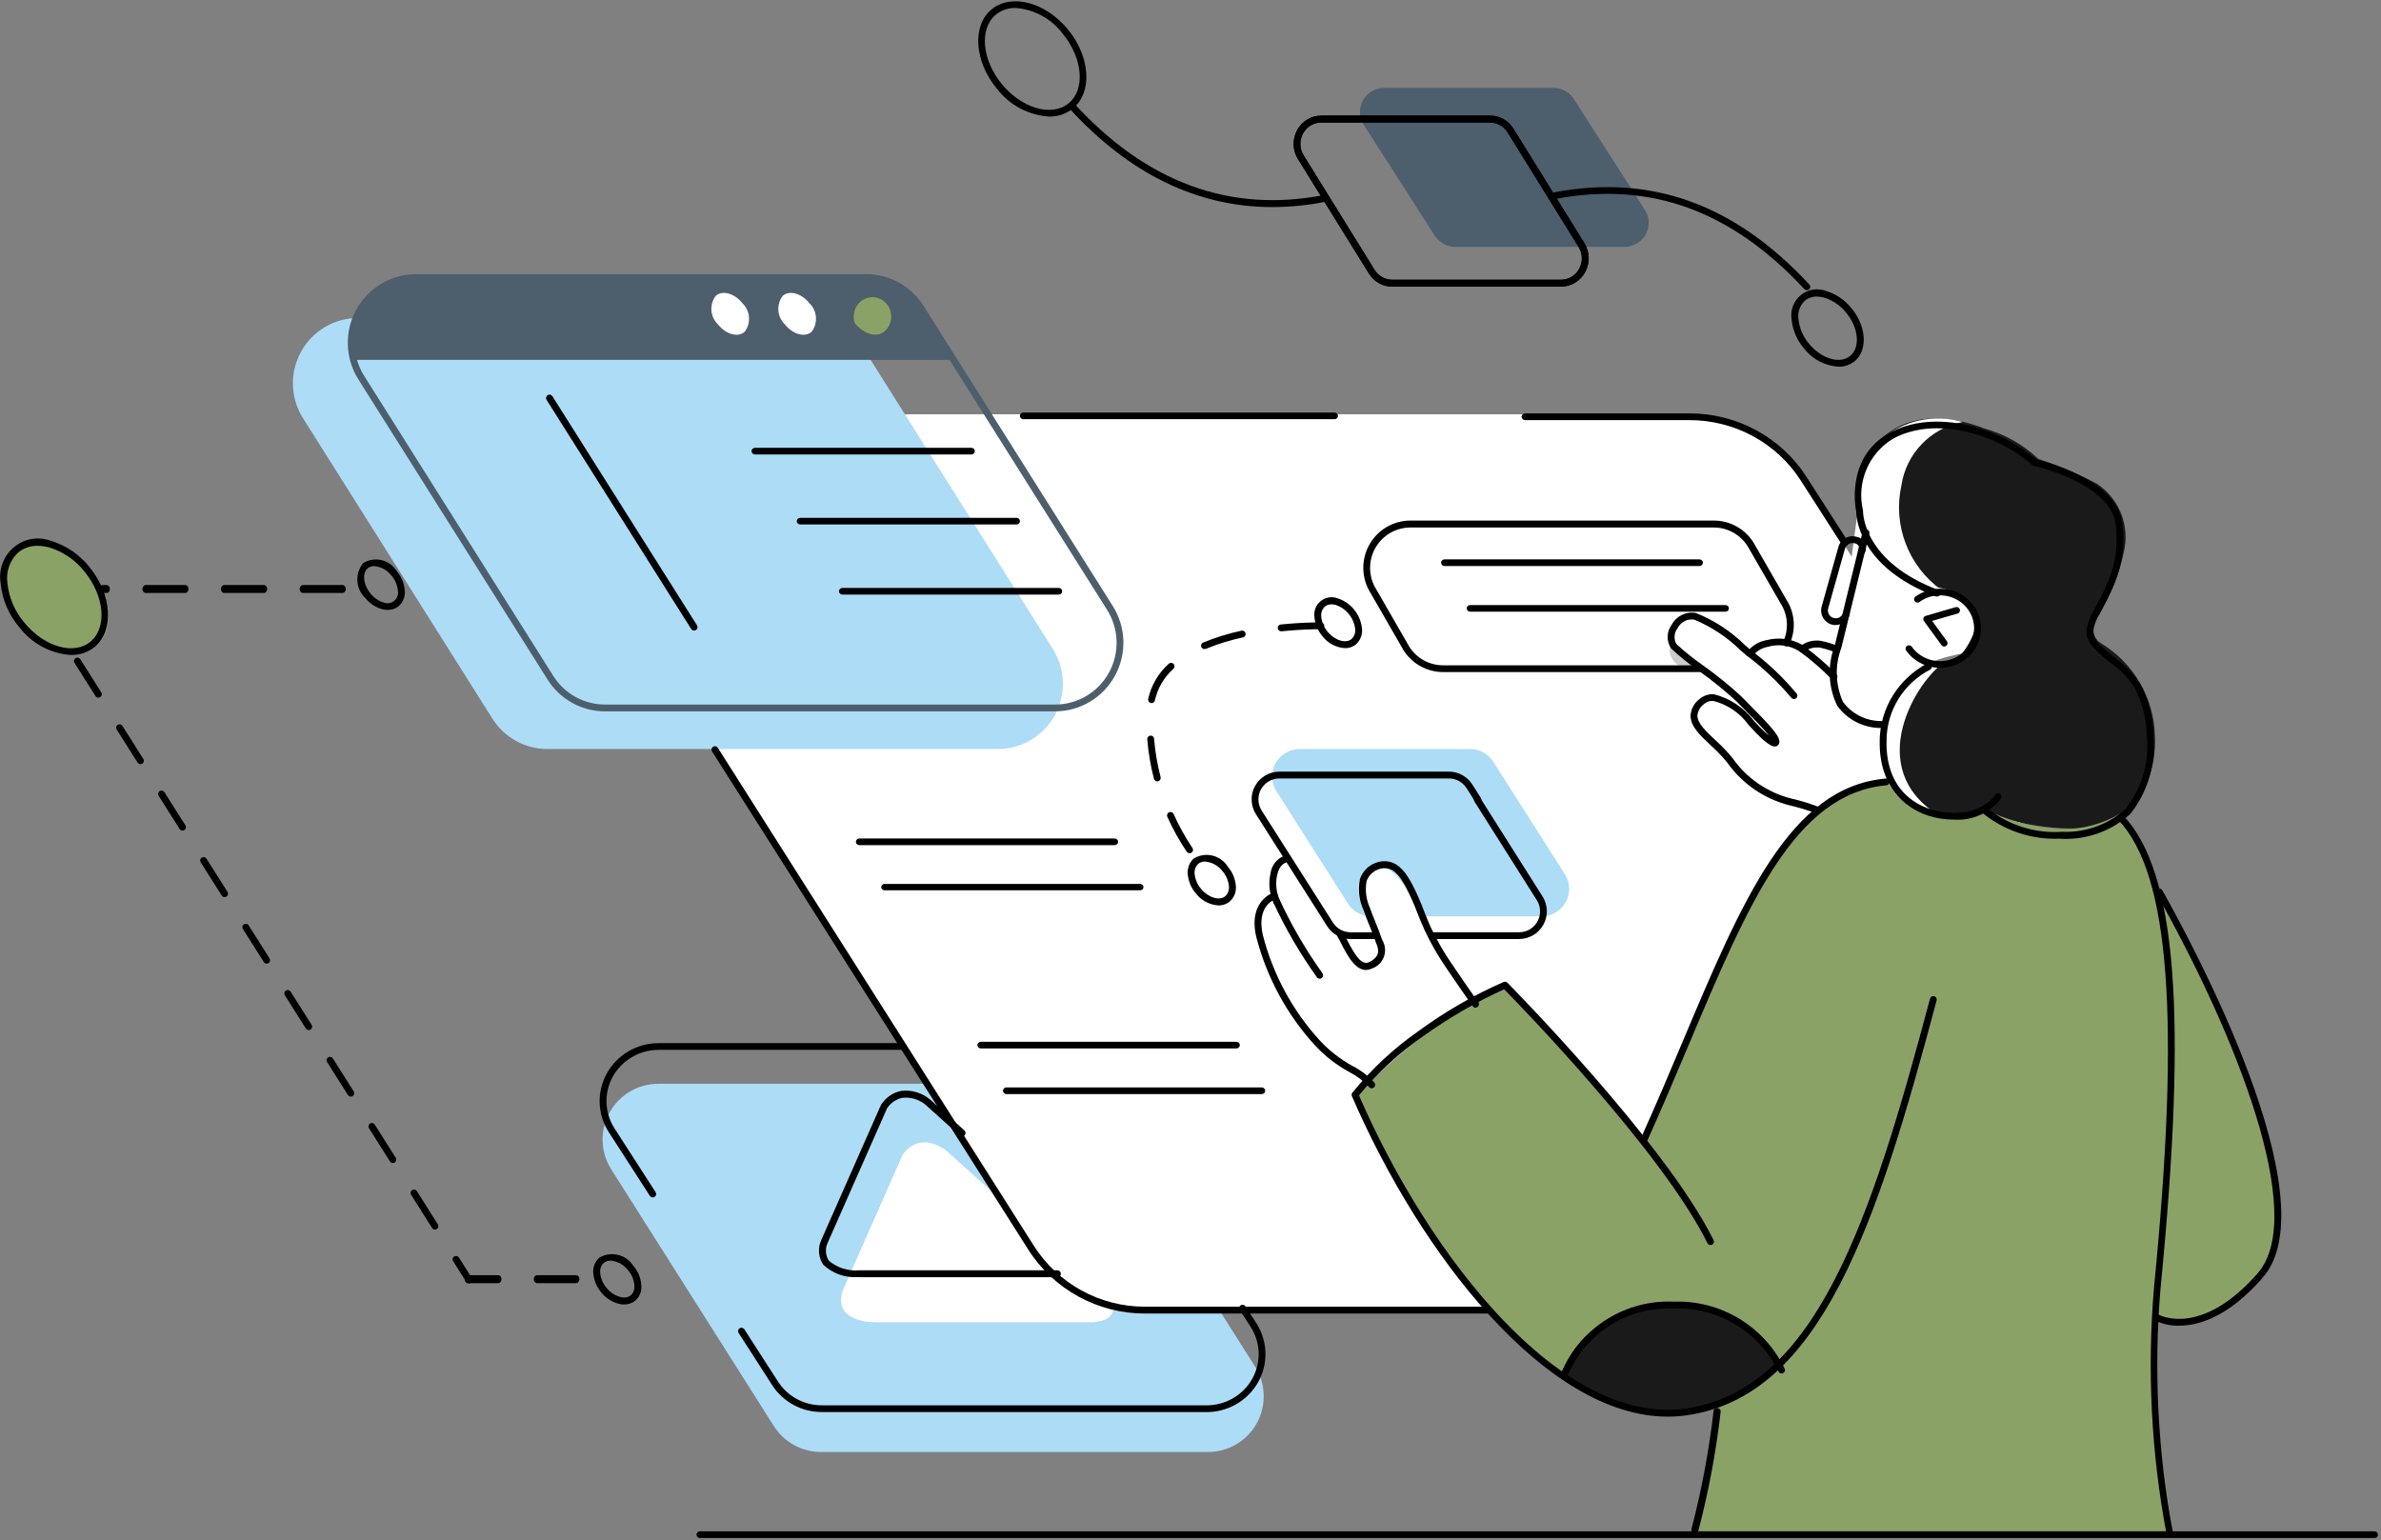 <?xml version="1.0" encoding="UTF-8"?>
<svg width="490px" height="317px" viewBox="0 0 490 317" version="1.1" xmlns="http://www.w3.org/2000/svg" xmlns:xlink="http://www.w3.org/1999/xlink">
    <rect x="0" y="0" width="490" height="317" fill="#808080" stroke="none"/>
    <!-- Generator: Sketch 52.6 (67491) - http://www.bohemiancoding.com/sketch -->
    <title>illustration</title>
    <desc>Created with Sketch.</desc>
    <g id="Website" stroke="none" stroke-width="1" fill="none" fill-rule="evenodd">
        <g id="Homepage" transform="translate(-800, -1351)" fill-rule="nonzero">
            <g id="Why-us-Section" transform="translate(149, 1130)">
                <g id="illustration" transform="translate(651, 221)">
                    <path d="M228.787,234.661 L258.276,281.216 C260.527,284.748 260.67,289.226 258.648,292.894 C256.626,296.561 252.761,298.835 248.57,298.822 L168.963,298.822 C165.027,298.822 161.364,296.809 159.257,293.487 L125.789,240.65 C123.548,237.116 123.411,232.644 125.431,228.98 C127.451,225.315 131.307,223.04 135.495,223.04 L215.101,223.04 C219.038,223.037 222.701,225.052 224.804,228.376 L228.787,234.657 L228.787,234.661 Z" id="Path_112" fill="#ADDCF7"></path>
                    <path d="M185.759,237.655 C185.759,237.655 188.875,232.467 194.836,236.867 L228.298,267.058 C228.298,267.058 231.456,271.544 224.984,272.12 L180.709,272.12 C180.709,272.12 171.151,272.598 173.45,265.559 L185.759,237.655 Z" id="Path_113" fill="#FFFFFF"></path>
                    <path d="M380.413,113.522 L452.087,226.714 C457.53,235.31 457.862,246.185 452.953,255.096 C448.044,264.007 438.673,269.543 428.496,269.543 L235.001,269.543 C225.431,269.543 216.527,264.644 211.41,256.56 L130.056,128.088 C124.614,119.491 124.283,108.615 129.192,99.703 C134.101,90.792 143.473,85.255 153.651,85.255 L347.142,85.255 C356.712,85.255 365.616,90.155 370.734,98.238 L380.413,113.522 Z" id="Path_114" fill="#FFFFFF"></path>
                    <path d="M322.054,179.924 L309.073,159.533 L307.319,156.778 C306.282,155.137 304.468,154.143 302.519,154.148 L267.477,154.148 C265.405,154.148 263.497,155.269 262.498,157.073 C261.498,158.878 261.565,161.08 262.673,162.821 L277.408,185.968 C278.445,187.608 280.259,188.601 282.208,188.594 L317.25,188.594 C319.322,188.596 321.23,187.476 322.23,185.671 C323.23,183.867 323.162,181.665 322.054,179.924 Z" id="Path_115" fill="#ADDCF7"></path>
                    <path d="M403.273,120.155 C405.434,119.533 407.725,119.533 409.886,120.155 C413.139,120.993 415.321,124.055 415.058,127.413 C415.349,131.159 412.169,136.135 404.784,134.316 C404.784,134.316 393.432,135.85 390.573,141.422 C389.33,143.447 388.361,145.629 387.691,147.91 C387.691,147.91 385.541,156.365 388.692,160.555 C388.692,160.555 375.866,162.345 373.819,167.065 C373.819,167.065 366.612,164.649 364.023,163.897 C360.763,162.078 357.914,159.601 355.655,156.624 C353.184,153.96 348.588,149.829 348.551,148.406 C348.514,146.983 348.921,144.701 350.613,144.301 C354.032,143.842 357.411,145.394 359.298,148.291 C362.899,152.508 365.238,153.645 365.371,152.841 C362.908,148.894 359.745,145.432 356.039,142.626 C351.558,139.077 344.905,133.867 343.926,132.726 C342.947,131.585 344.373,128.414 345.773,127.765 C347.173,127.117 349.312,126.631 353.139,129.44 C356.967,132.248 360.007,134.694 360.007,134.694 C363.175,132.213 367.517,131.882 371.023,133.853 C372.648,132.733 374.734,132.537 376.538,133.334 L376.948,131.133 C376.948,131.133 371.559,126.272 371.777,124.445 C371.995,122.619 380.824,116.35 380.824,116.35 L382.671,102.478 C384.747,107.846 388.374,112.47 393.088,115.757 C400.595,120.651 403.273,120.155 403.273,120.155 Z" id="Path_116" fill="#FFFFFF"></path>
                    <path d="M264.211,176.538 C261.621,178.187 260.419,181.321 261.246,184.262 C261.246,184.262 256.862,186.767 258.878,194.088 C260.366,200.927 263.696,207.238 268.514,212.347 C273.506,217.276 281.148,221.286 281.659,223.04 C284.833,219.763 288.282,216.759 291.969,214.061 C295.473,211.419 299.207,209.094 303.128,207.113 C303.128,207.113 293.493,191.763 291.677,187.617 C289.861,183.472 287.003,177.432 282.782,178.531 C278.561,179.631 279.317,184.148 280.558,187.536 C281.8,190.924 285.413,197.571 281.641,198.299 C277.868,199.028 275.14,191.958 275.14,191.958 C275.14,191.958 273.721,191.391 270.693,186.208 C268.773,182.947 266.589,179.845 264.163,176.935 L264.211,176.538 Z" id="Path_117" fill="#FFFFFF"></path>
                    <path d="M386.979,90.447 C393.877,83.917 403.261,86.182 408.358,88.185 C412.523,89.328 416.338,91.476 419.465,94.438 C423.619,95.801 427.651,97.51 431.516,99.545 C436.185,102.638 438.4,108.307 437.053,113.718 C436.072,118.285 434.199,122.617 431.538,126.468 C431.538,126.468 429.466,130.433 432.283,132.333 C439.081,136.394 443.306,143.635 443.475,151.513 C443.984,163.631 435.855,170.235 427.42,170.494 C418.985,170.752 408.444,167.836 407.789,166.221 C407.789,166.221 396.597,171.284 389.688,162.297 C382.778,153.309 389.732,140.264 393.892,138.087 C396.546,136.758 399.478,136.068 402.45,136.073 C404.202,134.252 405.546,132.083 406.394,129.709 C406.731,126.438 404.997,123.301 402.037,121.83 C400.619,121.229 399.11,120.868 397.572,120.762 C390.586,118.295 385.176,112.707 382.968,105.676 C381.383,100.253 382.924,94.404 386.979,90.447 Z" id="Path_118" fill="#1A1A1A"></path>
                    <path d="M436.252,167.482 C440.216,171.843 442.987,177.152 444.296,182.897 C450.684,194.067 456.328,205.647 461.192,217.559 C465.734,230.472 473.52,248.603 466.555,260.869 C462.242,268.886 453.153,273.101 444.241,271.217 C443.574,277.556 443.482,283.942 443.967,290.298 C444.799,300.221 447.115,315.185 447.115,315.185 L348.688,315.185 C348.688,315.185 351.011,304.881 351.647,300.723 C352.284,296.566 353.127,289.455 353.127,289.455 C353.127,289.455 344.709,294.88 327.058,286.443 C309.408,278.006 293.345,252.812 289.701,246.396 C286.058,239.981 279.016,225.627 279.016,225.627 C279.016,225.627 295.231,208.083 310.166,203.216 L337.84,233.949 C337.84,233.949 345.297,217.515 350.763,205.289 C356.23,193.064 363.65,175.04 371.683,168.765 C379.717,162.489 382.942,160.904 388.853,160.176 C390.743,163.778 394.047,166.432 397.974,167.504 C401.297,168.053 404.709,167.607 407.779,166.222 C413.013,168.887 418.761,170.391 424.63,170.631 C428.716,170.634 432.728,169.547 436.252,167.482 Z" id="Path_119" fill="#8BA266"></path>
                    <path d="M325.638,23.102 L338.518,43.205 C339.497,44.731 339.557,46.663 338.675,48.245 C337.793,49.828 336.108,50.81 334.279,50.808 L299.51,50.808 C297.791,50.807 296.192,49.938 295.271,48.504 L280.655,25.691 C279.677,24.164 279.617,22.233 280.499,20.65 C281.381,19.067 283.065,18.084 284.894,18.084 L319.663,18.084 C321.382,18.086 322.981,18.955 323.902,20.389 L325.638,23.102 Z" id="Path_120" fill="#4D5E6C"></path>
                    <path d="M182.316,79.055 L216.663,133.535 C219.269,137.673 219.427,142.906 217.075,147.195 C214.723,151.483 210.233,154.147 205.357,154.148 L112.643,154.148 C108.056,154.149 103.789,151.791 101.337,147.899 L62.355,86.065 C59.747,81.927 59.588,76.693 61.939,72.404 C64.291,68.114 68.781,65.449 73.658,65.448 L166.375,65.448 C170.961,65.449 175.227,67.807 177.681,71.697 L182.316,79.055 Z" id="Path_121" fill="#ADDCF7"></path>
                    <path d="M344.107,131.757 C344.107,131.757 341.871,135.445 346.817,137.786 L349.631,136.867 C349.631,136.867 343.73,132.468 344.107,131.757 Z" id="Path_122" fill="#CCCCCC"></path>
                    <path d="M72.713,74.06 L196.344,74.06 L188.205,61.644 C186.128,59.512 183.455,58.069 180.543,57.509 C174.838,55.965 84.485,57.565 84.485,57.565 C80.624,57.897 77.1,59.913 74.837,63.084 C72.574,66.255 71.798,70.264 72.713,74.06 Z" id="Path_123" fill="#4D5E6C"></path>
                    <path d="M182.02,68.236 C180.468,69.569 177.733,68.808 175.918,66.537 C175.234,64.625 176.049,62.487 177.81,61.57 C179.572,60.654 181.719,61.252 182.797,62.959 C183.875,64.666 183.54,66.938 182.02,68.236 Z" id="Path_124" fill="#3A3A3A"></path>
                    <path d="M167.01,68.3 C165.617,69.504 163.163,68.816 161.533,66.765 C159.91,65.233 159.717,62.65 161.092,60.874 C162.485,59.67 164.939,60.358 166.569,62.409 C168.192,63.941 168.385,66.524 167.01,68.3 Z" id="Path_125" fill="#FFFFFF"></path>
                    <path d="M153.232,68.3 C151.838,69.504 149.384,68.816 147.755,66.765 C146.132,65.233 145.938,62.65 147.313,60.874 C148.706,59.67 151.161,60.358 152.79,62.409 C154.413,63.941 154.607,66.524 153.232,68.3 Z" id="Path_126" fill="#FFFFFF"></path>
                    <path d="M19.823,132.801 C15.968,135.929 9.176,134.14 4.647,128.809 C0.119,123.477 -0.424,116.62 3.431,113.492 C7.286,110.363 14.078,112.149 18.603,117.484 C23.128,122.819 23.678,129.672 19.823,132.801 Z" id="Path_127" fill="#8BA266"></path>
                    <path d="M387.001,90.576 C382.917,94.577 381.373,100.481 382.981,105.949 C385.21,113.046 390.673,118.687 397.726,121.177 C398.332,121.223 398.934,121.305 399.53,121.424 C392.731,116.517 389.5,108.081 391.298,99.928 C392.266,93.353 397.314,88.104 403.884,86.842 C397.984,85.111 391.603,86.522 387.001,90.576 Z" id="Path_128" fill="#FFFFFF"></path>
                    <path d="M399.195,167.926 C383.115,158.172 394.501,139.802 400.439,136.063 C398.075,136.264 395.77,136.933 393.655,138.036 C389.574,140.24 382.753,153.449 389.531,162.555 C391.808,165.736 395.353,167.706 399.195,167.926 Z" id="Path_129" fill="#FFFFFF"></path>
                    <path d="M321.213,282.807 C321.213,282.807 337.801,295.583 353.233,289.366 C357.88,287.544 362.192,284.965 365.993,281.734 C362.159,273.32 353.519,268.144 344.278,268.726 C327.779,269.164 323.421,277.861 321.213,282.807 Z" id="Path_130" fill="#1A1A1A"></path>
                    <g id="Group_88" transform="translate(278.155, 201.511)" fill="#000000">
                        <path d="M65.062,90.034 C40.035,90.034 14.137,56.621 0.063,24.083 C-0.039,23.848 -0.007,23.576 0.148,23.372 C4.116,18.466 8.757,14.155 13.931,10.567 C19.351,6.606 25.183,3.252 31.324,0.563 C31.58,0.472 31.865,0.535 32.059,0.726 C32.382,1.052 64.569,33.661 74.486,53.687 C74.603,53.914 74.59,54.187 74.451,54.402 C74.312,54.616 74.069,54.738 73.815,54.72 C73.562,54.703 73.337,54.548 73.229,54.317 C63.952,35.576 34.808,5.543 31.394,2.075 C25.541,4.752 19.957,7.989 14.718,11.741 C9.784,15.172 5.34,19.268 1.511,23.916 C16.133,57.496 43.302,91.845 68.627,88.385 C95.536,84.68 106.933,49.544 119.033,4.013 C119.139,3.639 119.52,3.417 119.893,3.512 C120.268,3.615 120.49,4.005 120.39,4.383 C108.15,50.423 96.583,85.951 68.814,89.778 C67.571,89.95 66.317,90.035 65.062,90.034 Z" id="Path_131"></path>
                    </g>
                    <g id="Group_89" transform="translate(337.575, 160.176)" fill="#000000">
                        <path d="M0.747,75.127 C0.648,75.127 0.55,75.107 0.46,75.068 C0.286,74.995 0.15,74.856 0.08,74.682 C0.011,74.508 0.015,74.313 0.091,74.142 C3.133,67.414 5.935,60.767 8.641,54.344 C21.016,24.98 30.798,1.77 50.514,0.049 C50.7,0.025 50.888,0.08 51.032,0.2 C51.176,0.32 51.263,0.495 51.273,0.682 C51.292,0.866 51.235,1.051 51.115,1.193 C50.996,1.335 50.824,1.424 50.639,1.439 C31.76,3.108 22.133,25.958 9.939,54.888 C7.226,61.322 4.409,67.972 1.37,74.715 C1.26,74.961 1.017,75.121 0.747,75.127 Z" id="Path_132"></path>
                    </g>
                    <g id="Group_94" transform="translate(257.487, 175.677)" fill="#000000">
                        <g id="Group_90" transform="translate(17.02, 1.518)">
                            <path d="M29.194,30.199 C28.982,30.198 28.781,30.103 28.647,29.939 C28.61,29.89 27.69,28.735 23.152,22.043 C21.449,19.57 19.953,16.961 18.677,14.241 C18.119,13.048 17.631,11.818 17.15,10.592 C16.491,8.825 15.724,7.101 14.856,5.428 C14.582,4.922 14.29,4.432 13.969,3.941 C13.494,3.149 12.857,2.467 12.099,1.943 C11.2,1.415 10.108,1.335 9.142,1.727 C8.011,2.13 7.121,3.026 6.722,4.164 C6.396,6.042 6.645,7.975 7.435,9.708 C7.771,10.678 8.174,11.621 8.544,12.569 C8.984,13.635 9.434,14.735 9.804,15.861 C9.845,15.983 9.904,16.121 9.963,16.277 C10.587,17.315 10.708,18.583 10.291,19.721 C9.874,20.86 8.965,21.746 7.82,22.129 C4.863,23.552 2.834,19.572 1.482,16.927 C1.194,16.362 0.939,15.857 0.702,15.471 C0.57,15.254 0.563,14.982 0.684,14.759 C0.805,14.535 1.035,14.394 1.288,14.387 C1.541,14.381 1.779,14.51 1.911,14.727 C2.154,15.132 2.432,15.671 2.735,16.266 C4.128,18.989 5.617,21.59 7.21,20.828 C9.797,19.58 9.157,18.031 8.658,16.782 C8.581,16.596 8.518,16.411 8.47,16.281 C8.1,15.207 7.668,14.129 7.243,13.085 C6.844,12.115 6.445,11.142 6.101,10.146 C5.187,8.135 4.929,5.886 5.362,3.719 C5.883,2.158 7.089,0.925 8.632,0.375 C10.01,-0.172 11.562,-0.046 12.834,0.716 C13.758,1.348 14.538,2.169 15.125,3.124 C15.465,3.637 15.779,4.164 16.075,4.707 C16.972,6.428 17.762,8.204 18.44,10.024 C18.917,11.231 19.394,12.435 19.918,13.602 C21.165,16.248 22.624,18.787 24.279,21.196 C28.747,27.784 29.674,28.954 29.711,28.999 C29.953,29.303 29.903,29.747 29.6,29.991 C29.493,30.105 29.349,30.178 29.194,30.199 Z" id="Path_133"></path>
                        </g>
                        <g id="Group_91" transform="translate(3.695, 0)">
                            <path d="M1.569,10.605 C1.31,10.607 1.071,10.464 0.948,10.233 C0.048,8.314 -0.186,6.146 0.283,4.077 C0.505,2.29 1.768,0.81 3.491,0.317 C3.856,0.225 4.227,0.437 4.337,0.799 C4.446,1.16 4.255,1.545 3.901,1.673 C2.829,2.004 2.079,2.576 1.654,4.404 C1.263,6.136 1.451,7.951 2.19,9.565 C2.279,9.73 2.298,9.924 2.244,10.104 C2.19,10.284 2.067,10.435 1.902,10.523 C1.8,10.579 1.685,10.607 1.569,10.605 Z" id="Path_134"></path>
                        </g>
                        <g id="Group_92" transform="translate(4.424, 8.949)">
                            <path d="M9.673,16.793 C9.454,16.794 9.248,16.692 9.115,16.518 C5.682,11.714 2.698,6.6 0.201,1.244 C0.039,0.889 0.192,0.469 0.545,0.304 C0.714,0.22 0.909,0.21 1.086,0.275 C1.263,0.34 1.405,0.476 1.48,0.65 C3.932,5.91 6.861,10.933 10.231,15.653 C10.396,15.866 10.426,16.156 10.307,16.399 C10.189,16.642 9.942,16.795 9.673,16.793 Z" id="Path_135"></path>
                        </g>
                        <g id="Group_93" transform="translate(0, 7.431)">
                            <path d="M24.806,40.856 C24.61,40.857 24.422,40.775 24.289,40.63 C23.122,39.359 21.739,38.307 20.205,37.524 C17.591,36.098 15.221,34.262 13.184,32.084 C7.342,25.712 3.163,17.984 1.019,9.591 C-0.63,2.238 4.548,0.603 4.603,0.588 C4.782,0.532 4.976,0.551 5.14,0.642 C5.305,0.732 5.426,0.886 5.475,1.067 C5.586,1.441 5.376,1.834 5.006,1.948 C4.84,1.996 1.044,3.259 2.39,9.279 C4.471,17.416 8.523,24.909 14.185,31.088 C16.131,33.171 18.395,34.927 20.893,36.29 C22.558,37.145 24.059,38.289 25.327,39.671 C25.588,39.96 25.568,40.406 25.283,40.671 C25.153,40.791 24.983,40.857 24.806,40.856 Z" id="Path_136"></path>
                        </g>
                    </g>
                    <g id="Group_95" transform="translate(391.828, 120.562)" fill="#000000">
                        <path d="M7.404,16.864 C4.63,16.866 2.034,15.547 0.465,13.341 C0.308,13.14 0.278,12.872 0.386,12.644 C0.495,12.415 0.724,12.262 0.984,12.245 C1.244,12.228 1.493,12.35 1.632,12.562 C3.258,14.846 6.161,15.944 8.961,15.334 C11.762,14.724 13.895,12.53 14.347,9.795 C14.798,7.059 13.477,4.334 11.012,2.914 C8.546,1.495 5.434,1.668 3.153,3.351 C2.845,3.529 2.447,3.456 2.228,3.182 C2.008,2.908 2.035,2.518 2.291,2.275 C5.214,0.116 9.251,0.036 12.263,2.077 C15.276,4.118 16.569,7.809 15.457,11.195 C14.345,14.582 11.085,16.881 7.404,16.875 L7.404,16.864 Z" id="Path_137"></path>
                    </g>
                    <g id="Group_96" transform="translate(395.272, 124.868)" fill="#000000">
                        <path d="M4.844,8.192 C4.625,8.19 4.42,8.085 4.291,7.908 L0.667,2.942 C0.538,2.761 0.503,2.529 0.574,2.318 C0.646,2.106 0.818,1.942 1.033,1.88 L7.201,0.086 C7.437,0.018 7.69,0.081 7.867,0.251 C8.043,0.42 8.116,0.671 8.057,0.909 C7.998,1.147 7.817,1.335 7.582,1.403 L2.35,2.914 L5.397,7.094 C5.504,7.24 5.548,7.423 5.52,7.602 C5.491,7.781 5.393,7.942 5.246,8.048 C5.131,8.138 4.99,8.189 4.844,8.192 Z" id="Path_138"></path>
                    </g>
                    <g id="Group_97" transform="translate(376.327, 108.506)" fill="#000000">
                        <path d="M10.689,41.311 C7.127,41.299 3.79,39.574 1.729,36.681 C-0.102,32.819 -0.277,28.382 1.243,24.389 L6.985,0.982 C7.093,0.608 7.471,0.378 7.855,0.453 C8.24,0.549 8.475,0.936 8.383,1.32 L2.615,24.805 C1.251,28.411 1.37,32.408 2.946,35.927 C4.764,38.412 7.665,39.883 10.753,39.885 C11.008,39.897 11.239,40.043 11.357,40.269 C11.475,40.496 11.462,40.767 11.325,40.982 C11.187,41.197 10.944,41.322 10.689,41.311 Z" id="Path_139"></path>
                    </g>
                    <g id="Group_98" transform="translate(374.605, 110.228)" fill="#000000">
                        <path d="M3.17,18.417 C2.898,18.417 2.627,18.38 2.365,18.308 C0.772,17.855 -0.157,16.202 0.284,14.606 L3.738,2.314 C4.187,0.722 5.84,-0.205 7.432,0.24 C8.133,0.355 8.744,0.783 9.091,1.403 C9.439,2.023 9.485,2.767 9.218,3.425 C9.17,3.604 9.052,3.755 8.891,3.846 C8.73,3.937 8.539,3.958 8.362,3.906 C7.992,3.8 7.778,3.416 7.881,3.046 C8.004,2.737 8.004,2.393 7.881,2.084 C7.684,1.814 7.39,1.633 7.061,1.578 C6.207,1.352 5.329,1.846 5.079,2.692 L1.625,14.985 C1.455,15.61 1.677,16.277 2.188,16.675 C2.699,17.073 3.399,17.125 3.964,16.807 C4.338,16.601 4.613,16.253 4.725,15.841 C4.851,15.505 5.213,15.319 5.56,15.414 C5.907,15.508 6.125,15.852 6.063,16.206 C5.697,17.499 4.517,18.392 3.173,18.392 L3.17,18.417 Z" id="Path_140"></path>
                    </g>
                    <g id="Group_99" transform="translate(347.909, 289.35)" fill="#000000">
                        <path d="M0.892,26.158 C0.814,26.159 0.736,26.147 0.662,26.122 C0.479,26.065 0.327,25.941 0.241,25.778 C0.155,25.614 0.141,25.426 0.203,25.253 C2.289,17.269 3.807,9.163 4.746,0.988 C4.812,0.63 5.162,0.382 5.545,0.421 C5.928,0.46 6.213,0.773 6.197,1.136 C5.253,9.409 3.719,17.612 1.604,25.689 C1.502,25.977 1.213,26.168 0.892,26.158 Z" id="Path_141"></path>
                    </g>
                    <g id="Group_100" transform="translate(442.636, 182.566)" fill="#000000">
                        <path d="M5.801,90.256 C4.16,90.302 2.531,89.963 1.041,89.264 C0.704,89.082 0.577,88.659 0.756,88.318 C0.935,87.977 1.353,87.848 1.69,88.03 C2.052,88.217 10.551,92.538 21.995,79.458 C32.401,67.55 17.281,29.928 1.146,1.332 C0.957,0.995 1.072,0.567 1.403,0.373 C1.739,0.199 2.15,0.314 2.35,0.638 C8.267,11.135 37.075,64.317 23.017,80.384 C15.925,88.511 9.79,90.256 5.801,90.256 Z" id="Path_142"></path>
                    </g>
                    <g id="Group_101" transform="translate(435.747, 167.065)" fill="#000000">
                        <path d="M10.797,149.292 C10.48,149.292 10.205,149.064 10.134,148.742 C6.961,131.979 6.091,114.833 7.549,97.815 C12.978,42.568 10.741,12.938 0.298,1.797 C0.11,1.621 0.032,1.351 0.095,1.096 C0.158,0.842 0.352,0.645 0.598,0.586 C0.845,0.527 1.102,0.615 1.266,0.815 C12.159,12.454 14.443,41.508 8.893,97.959 C7.447,114.829 8.311,131.826 11.457,148.443 C11.539,148.823 11.311,149.2 10.946,149.288 C10.897,149.295 10.847,149.296 10.797,149.292 Z" id="Path_143"></path>
                    </g>
                    <g id="Group_102" transform="translate(312.601, 84.394)" fill="#000000">
                        <path d="M67.078,28.054 C66.837,28.056 66.612,27.934 66.483,27.733 L58.007,14.526 C53.04,6.751 44.362,2.043 35.04,2.066 L1.25,2.066 C0.861,2.066 0.546,1.755 0.546,1.372 C0.546,0.988 0.861,0.678 1.25,0.678 L35.04,0.678 C44.847,0.655 53.976,5.611 59.198,13.794 L67.654,26.961 C67.756,27.117 67.789,27.306 67.747,27.486 C67.706,27.666 67.592,27.822 67.433,27.919 C67.33,27.996 67.207,28.043 67.078,28.054 Z" id="Path_144"></path>
                    </g>
                    <g id="Group_103" transform="translate(209.262, 83.533)" fill="#000000">
                        <path d="M65.385,2.738 L1.323,2.738 C0.935,2.738 0.621,2.432 0.621,2.054 C0.621,1.677 0.935,1.371 1.323,1.371 L65.385,1.371 C65.772,1.371 66.086,1.677 66.086,2.054 C66.086,2.432 65.772,2.738 65.385,2.738 Z" id="Path_145"></path>
                    </g>
                    <g id="Group_104" transform="translate(146.397, 153.286)" fill="#000000">
                        <path d="M159.999,117.042 L89.296,117.042 C79.497,117.065 70.376,112.056 65.158,103.786 L0.139,1.361 C0.037,1.204 0.003,1.013 0.044,0.831 C0.085,0.649 0.198,0.491 0.357,0.393 C0.687,0.189 1.119,0.287 1.328,0.613 L66.328,103.039 C71.29,110.9 79.962,115.658 89.278,115.632 L159.981,115.632 C160.369,115.632 160.684,115.946 160.684,116.333 C160.684,116.72 160.369,117.034 159.981,117.034 L159.999,117.042 Z" id="Path_146"></path>
                    </g>
                    <g id="Group_105" transform="translate(71.476, 55.975)" fill="#4D5E6C">
                        <path d="M145.652,90.422 L53.083,90.422 C48.26,90.438 43.768,87.956 41.201,83.856 L2.28,22.111 C-0.46,17.763 -0.627,12.262 1.846,7.754 C4.318,3.247 9.037,0.447 14.162,0.447 L106.732,0.447 C111.555,0.432 116.046,2.914 118.614,7.013 L123.245,14.36 L157.535,68.754 C160.274,73.104 160.441,78.605 157.968,83.112 C155.496,87.62 150.778,90.421 145.652,90.422 Z M14.162,1.87 C9.548,1.867 5.297,4.386 3.07,8.444 C0.843,12.502 0.993,17.455 3.461,21.37 L42.378,83.115 C44.693,86.804 48.737,89.035 53.079,89.021 L145.649,89.021 C150.265,89.026 154.517,86.506 156.744,82.447 C158.972,78.388 158.821,73.433 156.35,69.518 L117.433,7.776 C115.119,4.086 111.075,1.854 106.732,1.87 L14.162,1.87 Z" id="Path_147"></path>
                    </g>
                    <g id="Group_106" transform="translate(123.146, 214.429)" fill="#000000">
                        <path d="M11.188,31.997 C10.945,31.999 10.719,31.876 10.592,31.673 L2.137,18.562 C-0.229,14.885 -0.372,10.236 1.765,6.426 C3.902,2.616 7.98,0.249 12.41,0.247 L62.59,0.247 C62.98,0.247 63.296,0.557 63.296,0.94 C63.296,1.322 62.98,1.633 62.59,1.633 L12.41,1.633 C8.492,1.63 4.884,3.723 2.995,7.092 C1.106,10.462 1.236,14.575 3.334,17.824 L11.784,30.935 C11.884,31.091 11.917,31.279 11.876,31.459 C11.834,31.638 11.721,31.794 11.562,31.891 C11.449,31.96 11.32,31.996 11.188,31.997 Z" id="Path_148"></path>
                    </g>
                    <g id="Group_107" transform="translate(151.564, 267.821)" fill="#000000">
                        <path d="M96.743,22.779 L17.597,22.779 C13.437,22.791 9.563,20.695 7.347,17.231 L0.433,6.489 C0.331,6.333 0.298,6.145 0.34,5.965 C0.381,5.785 0.495,5.63 0.654,5.533 C0.984,5.337 1.412,5.433 1.622,5.751 L8.537,16.494 C10.497,19.554 13.92,21.406 17.597,21.398 L96.743,21.398 C100.652,21.402 104.252,19.311 106.137,15.942 C108.021,12.574 107.891,8.463 105.796,5.217 L103.58,1.795 C103.426,1.585 103.404,1.309 103.522,1.079 C103.64,0.848 103.88,0.702 104.142,0.7 C104.405,0.698 104.647,0.84 104.769,1.068 L106.985,4.49 C109.346,8.164 109.488,12.81 107.357,16.616 C105.225,20.423 101.158,22.788 96.739,22.79 L96.743,22.779 Z" id="Path_149"></path>
                    </g>
                    <g id="Group_108" transform="translate(266.098, 23.251)" fill="#000000">
                        <path d="M55.135,35.739 L20.43,35.739 C18.47,35.746 16.646,34.718 15.606,33.022 L1.011,9.476 C-0.099,7.681 -0.165,5.411 0.839,3.552 C1.842,1.692 3.756,0.537 5.835,0.536 L40.548,0.536 C42.505,0.529 44.327,1.553 45.368,3.246 L47.105,6.045 L59.963,26.792 C61.077,28.588 61.145,30.861 60.14,32.724 C59.135,34.586 57.217,35.742 55.135,35.739 Z M5.824,1.964 C4.25,1.961 2.8,2.836 2.042,4.245 C1.285,5.655 1.341,7.374 2.189,8.728 L16.779,32.275 C17.566,33.552 18.941,34.326 20.419,34.323 L55.124,34.323 C56.698,34.326 58.149,33.452 58.908,32.043 C59.666,30.634 59.612,28.915 58.767,27.559 L44.172,4.012 C43.386,2.737 42.012,1.964 40.537,1.968 L5.824,1.964 Z" id="Path_150"></path>
                    </g>
                    <g id="Group_109" transform="translate(266.098, 23.251)" fill="#000000">
                        <path d="M55.135,35.739 L20.43,35.739 C18.47,35.746 16.646,34.718 15.606,33.022 L1.011,9.476 C-0.099,7.681 -0.165,5.411 0.839,3.552 C1.842,1.692 3.756,0.537 5.835,0.536 L40.548,0.536 C42.505,0.529 44.327,1.553 45.368,3.246 L47.105,6.045 L59.963,26.792 C61.077,28.588 61.145,30.861 60.14,32.724 C59.135,34.586 57.217,35.742 55.135,35.739 Z M5.824,1.964 C4.25,1.961 2.8,2.836 2.042,4.245 C1.285,5.655 1.341,7.374 2.189,8.728 L16.779,32.275 C17.566,33.552 18.941,34.326 20.419,34.323 L55.124,34.323 C56.698,34.326 58.149,33.452 58.908,32.043 C59.666,30.634 59.612,28.915 58.767,27.559 L44.172,4.012 C43.386,2.737 42.012,1.964 40.537,1.968 L5.824,1.964 Z" id="Path_151"></path>
                    </g>
                    <g id="Group_110" transform="translate(257.487, 158.453)" fill="#000000">
                        <path d="M25.819,34.804 L20.475,34.804 C18.509,34.81 16.679,33.806 15.634,32.148 L0.978,9.106 C-0.141,7.349 -0.209,5.125 0.799,3.302 C1.807,1.48 3.732,0.348 5.823,0.349 L40.67,0.349 C42.637,0.343 44.468,1.345 45.515,3.001 L47.259,5.749 C47.358,5.906 47.391,6.095 47.349,6.276 C47.307,6.457 47.195,6.614 47.038,6.712 C46.881,6.814 46.689,6.849 46.506,6.808 C46.323,6.767 46.164,6.654 46.066,6.495 L44.325,3.751 C43.534,2.503 42.153,1.747 40.67,1.751 L5.823,1.751 C4.242,1.749 2.786,2.605 2.025,3.984 C1.264,5.362 1.319,7.044 2.168,8.371 L16.824,31.413 C17.612,32.662 18.993,33.418 20.475,33.413 L25.819,33.413 C26.207,33.413 26.523,33.727 26.523,34.114 C26.523,34.501 26.207,34.815 25.819,34.815 L25.819,34.804 Z" id="Path_152"></path>
                    </g>
                    <g id="Group_111" transform="translate(293.656, 163.62)" fill="#000000">
                        <path d="M18.976,29.637 L1.021,29.637 C0.635,29.637 0.321,29.324 0.321,28.937 C0.321,28.55 0.635,28.237 1.021,28.237 L18.976,28.237 C20.548,28.241 21.997,27.386 22.754,26.007 C23.51,24.628 23.455,22.946 22.608,21.62 L9.776,1.334 C9.677,1.177 9.644,0.987 9.685,0.805 C9.727,0.623 9.839,0.466 9.997,0.368 C10.325,0.166 10.754,0.264 10.963,0.588 L23.795,20.874 C24.907,22.631 24.975,24.855 23.972,26.676 C22.969,28.498 21.054,29.628 18.976,29.626 L18.976,29.637 Z" id="Path_153"></path>
                    </g>
                    <g id="Group_112" transform="translate(279.877, 106.784)" fill="#000000">
                        <path d="M69.945,31.529 L17.152,31.529 C13.823,31.538 10.723,29.83 8.949,27.009 L2.178,15.25 C0.295,12.254 0.187,8.471 1.895,5.372 C3.603,2.273 6.857,0.349 10.392,0.348 L72.791,0.348 C76.122,0.334 79.224,2.047 80.99,4.876 L87.764,16.635 C89.532,19.387 89.768,22.854 88.389,25.82 C88.316,25.995 88.175,26.133 87.999,26.203 C87.823,26.273 87.626,26.268 87.453,26.191 C87.101,26.026 86.946,25.608 87.105,25.253 C88.287,22.71 88.08,19.738 86.558,17.384 L79.783,5.624 C78.269,3.222 75.627,1.77 72.791,1.778 L10.377,1.778 C7.352,1.78 4.568,3.429 3.11,6.083 C1.652,8.737 1.751,11.976 3.37,14.535 L10.14,26.294 C11.658,28.694 14.3,30.145 17.137,30.136 L69.945,30.136 C70.315,30.163 70.601,30.471 70.601,30.842 C70.601,31.213 70.315,31.521 69.945,31.548 L69.945,31.529 Z" id="Path_154"></path>
                    </g>
                    <g id="Group_116" transform="translate(342.742, 125.729)" fill="#000000">
                        <g id="Group_113">
                            <path d="M30.954,41.597 C30.852,41.597 30.751,41.575 30.659,41.53 C28.969,40.914 27.243,40.401 25.492,39.995 C20.341,38.683 15.822,35.581 12.74,31.241 L11.784,30.114 C11,29.242 10.17,28.414 9.297,27.632 C7.167,25.646 5.152,23.771 5.171,21.541 C5.251,20.211 5.904,18.981 6.961,18.172 C7.782,17.451 8.852,17.081 9.943,17.14 C13.186,17.948 16.063,19.83 18.107,22.48 C19.101,23.631 20.177,24.708 21.325,25.705 C20.147,24.181 17.745,21.763 16.007,20.013 L14.486,18.482 C12.093,16.297 9.57,14.259 6.931,12.38 C4.901,10.973 2.977,9.42 1.174,7.731 C0.17,6.247 0.214,4.287 1.284,2.85 C2.241,1.032 4.269,0.051 6.285,0.431 C10.074,1.95 13.521,4.213 16.424,7.088 C16.793,7.41 17.095,7.676 17.32,7.861 C18.254,6.89 19.472,6.242 20.797,6.012 C23.274,5.369 25.903,5.711 28.134,6.966 C29.292,6.232 30.679,5.947 32.031,6.167 C33.19,6.402 34.324,6.744 35.42,7.188 C35.757,7.354 35.905,7.757 35.755,8.103 C35.605,8.449 35.21,8.616 34.859,8.482 C33.863,8.082 32.834,7.771 31.784,7.554 C30.639,7.403 29.479,7.701 28.547,8.386 C28.264,8.606 27.862,8.583 27.606,8.331 C25.66,7.068 23.257,6.727 21.037,7.399 C20.019,7.57 19.083,8.065 18.369,8.811 C17.999,9.155 17.438,9.673 16.818,9.255 C16.604,9.115 16.136,8.712 15.501,8.146 C12.751,5.439 9.51,3.283 5.953,1.796 C4.533,1.554 3.124,2.276 2.488,3.571 C1.772,4.5 1.672,5.765 2.233,6.796 C3.976,8.399 5.825,9.882 7.769,11.234 C10.467,13.152 13.045,15.235 15.486,17.473 L16.996,19 C20.886,22.913 23.27,25.38 23.425,26.693 C23.533,27.148 23.312,27.618 22.893,27.824 C22.557,27.98 21.513,28.453 17.051,23.386 C15.292,20.974 12.748,19.253 9.858,18.519 C9.14,18.455 8.429,18.7 7.902,19.192 C7.148,19.747 6.664,20.597 6.573,21.53 C6.573,23.135 8.352,24.806 10.264,26.574 C11.171,27.39 12.033,28.254 12.847,29.163 L13.814,30.302 C16.707,34.418 20.973,37.36 25.842,38.597 C27.682,39.017 29.492,39.56 31.26,40.221 C31.562,40.358 31.727,40.689 31.655,41.014 C31.582,41.338 31.293,41.568 30.961,41.563 L30.954,41.597 Z" id="Path_155"></path>
                        </g>
                        <g id="Group_114" transform="translate(16.239, 7.397)">
                            <path d="M10.19,10.727 C9.954,10.729 9.733,10.61 9.603,10.413 C6.915,7.215 3.872,4.335 0.531,1.829 C0.309,1.686 0.186,1.429 0.213,1.165 C0.241,0.901 0.414,0.675 0.662,0.581 C0.909,0.487 1.189,0.54 1.384,0.72 C4.855,3.311 8.008,6.306 10.777,9.64 C10.93,9.856 10.949,10.141 10.825,10.376 C10.701,10.611 10.455,10.755 10.19,10.749 L10.19,10.727 Z" id="Path_156"></path>
                        </g>
                        <g id="Group_115" transform="translate(27.311, 6.669)">
                            <path d="M7.381,7.568 C7.186,7.568 6.999,7.488 6.865,7.346 C4.853,5.306 2.683,3.429 0.376,1.732 C0.063,1.503 -0.007,1.063 0.221,0.748 C0.45,0.434 0.889,0.364 1.203,0.593 C3.588,2.339 5.826,4.275 7.898,6.384 C8.161,6.67 8.144,7.114 7.861,7.379 C7.732,7.503 7.56,7.57 7.381,7.568 Z" id="Path_157"></path>
                        </g>
                    </g>
                    <g id="Group_117" transform="translate(142.953, 313.462)" fill="#000000">
                        <path d="M345.715,3.054 L1.087,3.054 C0.698,3.054 0.383,2.747 0.383,2.37 C0.383,1.992 0.698,1.686 1.087,1.686 L345.715,1.686 C346.103,1.686 346.418,1.992 346.418,2.37 C346.418,2.747 346.103,3.054 345.715,3.054 Z" id="Path_158"></path>
                    </g>
                    <g id="Group_118" transform="translate(296.239, 113.673)" fill="#000000">
                        <path d="M53.5,2.813 L1.042,2.813 C0.652,2.813 0.335,2.507 0.335,2.13 C0.335,1.752 0.652,1.446 1.042,1.446 L53.5,1.446 C53.891,1.446 54.208,1.752 54.208,2.13 C54.208,2.507 53.891,2.813 53.5,2.813 Z" id="Path_159"></path>
                    </g>
                    <g id="Group_119" transform="translate(301.406, 123.146)" fill="#000000">
                        <path d="M53.688,2.738 L1.144,2.738 C0.753,2.738 0.437,2.433 0.437,2.056 C0.437,1.679 0.753,1.374 1.144,1.374 L53.688,1.374 C54.078,1.374 54.395,1.679 54.395,2.056 C54.395,2.433 54.078,2.738 53.688,2.738 Z" id="Path_160"></path>
                    </g>
                    <g id="Group_120" transform="translate(175.677, 171.371)" fill="#000000">
                        <path d="M53.72,2.555 L1.172,2.555 C0.78,2.555 0.463,2.249 0.463,1.871 C0.463,1.494 0.78,1.188 1.172,1.188 L53.72,1.188 C54.111,1.188 54.428,1.494 54.428,1.871 C54.428,2.249 54.111,2.555 53.72,2.555 Z" id="Path_161"></path>
                    </g>
                    <g id="Group_121" transform="translate(180.844, 180.844)" fill="#000000">
                        <path d="M53.82,2.38 L1.272,2.38 C1.006,2.398 0.752,2.277 0.614,2.067 C0.475,1.856 0.475,1.592 0.614,1.381 C0.752,1.171 1.006,1.05 1.272,1.068 L53.82,1.068 C54.191,1.093 54.479,1.379 54.479,1.724 C54.479,2.069 54.191,2.355 53.82,2.38 Z" id="Path_162"></path>
                    </g>
                    <g id="Group_122" transform="translate(200.65, 212.707)" fill="#000000">
                        <path d="M53.792,3.061 L1.201,3.061 C0.81,3.061 0.492,2.755 0.492,2.377 C0.492,2 0.81,1.694 1.201,1.694 L53.792,1.694 C54.184,1.694 54.502,2 54.502,2.377 C54.502,2.755 54.184,3.061 53.792,3.061 Z" id="Path_163"></path>
                    </g>
                    <g id="Group_123" transform="translate(205.817, 222.179)" fill="#000000">
                        <path d="M53.848,2.985 L1.3,2.985 C0.908,2.985 0.591,2.679 0.591,2.302 C0.591,1.924 0.908,1.618 1.3,1.618 L53.848,1.618 C54.239,1.618 54.557,1.924 54.557,2.302 C54.557,2.679 54.239,2.985 53.848,2.985 Z" id="Path_164"></path>
                    </g>
                    <g id="Group_125" transform="translate(154.148, 90.422)" fill="#000000">
                        <path d="M45.765,3.107 L1.221,3.107 C0.833,3.107 0.519,2.801 0.519,2.424 C0.519,2.046 0.833,1.74 1.221,1.74 L45.765,1.74 C46.153,1.74 46.468,2.046 46.468,2.424 C46.468,2.801 46.153,3.107 45.765,3.107 Z" id="Path_166"></path>
                    </g>
                    <g id="Group_126" transform="translate(163.62, 105.062)" fill="#000000">
                        <path d="M45.58,2.871 L1.051,2.871 C0.664,2.871 0.35,2.565 0.35,2.189 C0.35,1.812 0.664,1.507 1.051,1.507 L45.58,1.507 C45.967,1.507 46.281,1.812 46.281,2.189 C46.281,2.565 45.967,2.871 45.58,2.871 Z" id="Path_167"></path>
                    </g>
                    <g id="Group_127" transform="translate(172.232, 119.701)" fill="#000000">
                        <path d="M45.676,2.662 L1.129,2.662 C0.741,2.662 0.426,2.356 0.426,1.979 C0.426,1.601 0.741,1.295 1.129,1.295 L45.658,1.295 C46.046,1.295 46.361,1.601 46.361,1.979 C46.361,2.356 46.046,2.662 45.658,2.662 L45.676,2.662 Z" id="Path_168"></path>
                    </g>
                    <g id="Group_128" transform="translate(386.661, 136.063)" fill="#000000">
                        <path d="M15.527,32.615 C14.49,32.61 13.456,32.522 12.434,32.353 C6.318,31.339 -0.114,26.536 0.177,16.148 C0.334,9.574 4.067,3.592 9.95,0.487 C10.299,0.346 10.699,0.499 10.858,0.836 C11.017,1.173 10.879,1.574 10.544,1.745 C5.096,4.575 1.657,10.116 1.583,16.184 C1.251,28.161 9.983,30.539 12.655,30.982 C20.775,32.335 23.846,27.71 23.967,27.503 C24.179,27.196 24.599,27.107 24.92,27.302 C25.241,27.496 25.35,27.905 25.167,28.23 C22.914,31.205 19.286,32.855 15.527,32.615 Z" id="Path_169"></path>
                    </g>
                    <g id="Group_129" transform="translate(381.494, 86.116)" fill="#000000">
                        <path d="M42.394,86.48 C36.627,86.723 30.972,84.844 26.5,81.199 C26.254,80.923 26.264,80.502 26.524,80.238 C26.783,79.973 27.204,79.956 27.486,80.197 C31.802,83.704 37.289,85.446 42.84,85.072 C47.625,85.279 52.301,83.613 55.874,80.429 C59.296,76.149 60.888,70.693 60.302,65.247 C60.221,61.91 59.41,58.631 57.926,55.64 C56.658,53.552 54.961,51.756 52.948,50.371 C51.741,49.448 50.6,48.442 49.534,47.36 C48.627,46.533 48.036,45.417 47.863,44.202 C47.982,42.494 48.539,40.844 49.479,39.412 C49.627,39.135 49.774,38.866 49.9,38.623 L50.439,37.566 C51.187,36.181 51.856,34.755 52.442,33.295 C53.996,29.536 54.48,25.423 53.841,21.407 C52.365,13.175 37.176,9.777 37.021,9.744 C36.904,9.718 36.796,9.662 36.707,9.582 C29.478,3.17 16.78,-0.603 8.049,4.191 C3.023,7.259 0.542,13.207 1.902,18.931 C1.902,19.524 1.953,29.451 17.4,35.307 C17.748,35.455 17.917,35.85 17.783,36.203 C17.65,36.556 17.261,36.741 16.902,36.622 C0.455,30.395 0.492,19.535 0.503,19.074 C0.481,19.074 -1.918,8.082 7.359,2.979 C16.585,-2.088 29.869,1.763 37.493,8.432 C39.368,8.863 53.634,12.438 55.206,21.175 C55.887,25.442 55.376,29.814 53.73,33.811 C53.124,35.322 52.434,36.798 51.664,38.233 L51.125,39.283 C50.992,39.541 50.844,39.813 50.689,40.105 C49.887,41.32 49.389,42.71 49.239,44.158 C49.4,45.039 49.854,45.84 50.527,46.432 C51.551,47.464 52.644,48.427 53.797,49.313 C55.963,50.816 57.784,52.762 59.14,55.021 C60.722,58.194 61.588,61.674 61.679,65.217 C62.245,71.039 60.525,76.852 56.882,81.431 C53.055,84.895 48.02,86.721 42.859,86.517 L42.394,86.48 Z" id="Path_170"></path>
                    </g>
                    <path d="M182.02,68.236 C180.468,69.569 177.733,68.808 175.918,66.537 C175.234,64.625 176.049,62.487 177.81,61.57 C179.572,60.654 181.719,61.252 182.797,62.959 C183.875,64.666 183.54,66.938 182.02,68.236 Z" id="Path_171" fill="#8BA266"></path>
                    <g id="Group_131" transform="translate(270.404, 122.285)" fill="#000000">
                        <path d="M6.392,11.102 C4.559,10.999 2.861,10.096 1.738,8.628 C0.824,7.552 0.256,6.221 0.111,4.81 C-0.096,3.548 0.375,2.27 1.347,1.452 C2.32,0.634 3.649,0.4 4.838,0.836 C7.566,1.7 9.539,4.101 9.88,6.971 C10.044,8.229 9.579,9.487 8.64,10.329 C8.004,10.847 7.208,11.12 6.392,11.102 Z M3.609,2.09 C3.118,2.075 2.637,2.236 2.251,2.545 C1.671,3.096 1.396,3.899 1.513,4.694 C1.632,5.813 2.087,6.868 2.816,7.717 C4.292,9.527 6.562,10.217 7.736,9.232 C8.316,8.682 8.591,7.878 8.474,7.083 C8.182,4.815 6.627,2.918 4.477,2.209 C4.194,2.133 3.902,2.093 3.609,2.09 Z" id="Path_173"></path>
                    </g>
                    <g id="Group_132" transform="translate(73.199, 114.534)" fill="#000000">
                        <path d="M6.603,10.99 C6.185,10.986 5.769,10.928 5.366,10.818 C4.022,10.415 2.832,9.608 1.952,8.505 C-0.042,6.597 -0.212,3.445 1.565,1.328 C3.941,-0.097 7.009,0.659 8.47,3.03 C9.385,4.105 9.951,5.437 10.094,6.848 C10.256,8.106 9.792,9.363 8.854,10.206 C8.218,10.728 7.421,11.005 6.603,10.99 Z M3.82,1.97 C3.331,1.954 2.852,2.114 2.469,2.422 C1.288,3.411 1.546,5.78 3.034,7.59 C3.723,8.475 4.663,9.126 5.728,9.456 C6.473,9.765 7.325,9.633 7.944,9.112 C8.563,8.591 8.846,7.767 8.68,6.971 C8.563,5.853 8.108,4.799 7.378,3.952 C6.524,2.811 5.23,2.09 3.82,1.97 Z" id="Path_174"></path>
                    </g>
                    <g id="Group_133" transform="translate(0, 110.228)" fill="#000000">
                        <path d="M14.622,24.566 C10.398,24.301 6.494,22.19 3.915,18.778 C1.79,16.269 0.472,13.158 0.137,9.865 C-0.345,7.07 0.682,4.228 2.829,2.416 C4.975,0.603 7.911,0.099 10.523,1.094 C13.644,2.036 16.407,3.926 18.439,6.512 C23.044,12.153 23.528,19.49 19.523,22.873 C18.136,24.006 16.401,24.606 14.622,24.566 Z M7.761,2.104 C6.296,2.065 4.866,2.556 3.723,3.489 C2.018,5.082 1.195,7.427 1.524,9.758 C1.836,12.761 3.045,15.594 4.987,17.878 C9.108,22.928 15.247,24.684 18.66,21.797 C22.072,18.91 21.513,12.454 17.396,7.408 C15.541,5.044 13.021,3.313 10.173,2.446 C9.382,2.225 8.566,2.11 7.746,2.104 L7.761,2.104 Z" id="Path_175"></path>
                    </g>
                    <g id="Group_134" transform="translate(200.65, 0)" fill="#000000">
                        <path d="M15.259,23.988 C11.008,23.724 7.079,21.625 4.483,18.23 C-0.145,12.615 -0.636,5.312 3.393,1.951 C7.422,-1.41 14.467,0.413 19.099,6.028 C23.731,11.643 24.221,18.943 20.189,22.304 C18.793,23.429 17.048,24.026 15.259,23.988 Z M8.356,1.64 C6.877,1.602 5.432,2.092 4.28,3.025 C0.839,5.897 1.41,12.316 5.548,17.335 C9.686,22.355 15.869,24.094 19.309,21.234 C22.75,18.373 22.18,11.939 18.034,6.916 C15.71,3.842 12.185,1.921 8.356,1.64 Z" id="Path_176"></path>
                    </g>
                    <g id="Group_135" transform="translate(121.424, 257.487)" fill="#000000">
                        <path d="M7.027,10.967 C6.889,10.967 6.751,10.967 6.609,10.967 C4.917,10.728 3.384,9.845 2.329,8.501 C1.403,7.425 0.829,6.091 0.683,4.68 C0.517,3.421 0.986,2.162 1.937,1.321 C4.343,-0.072 7.42,0.678 8.915,3.023 C10.042,4.307 10.63,5.977 10.557,7.684 C10.494,8.655 10.044,9.56 9.307,10.195 C8.661,10.713 7.854,10.986 7.027,10.967 Z M4.217,1.952 C3.721,1.935 3.235,2.094 2.844,2.399 C2.258,2.951 1.98,3.754 2.097,4.549 C2.218,5.666 2.678,6.719 3.414,7.568 C4.23,8.621 5.416,9.323 6.732,9.531 C7.321,9.609 7.917,9.449 8.389,9.087 C8.832,8.689 9.1,8.132 9.135,7.538 C9.173,6.208 8.702,4.913 7.818,3.918 C6.951,2.781 5.642,2.066 4.217,1.952 Z" id="Path_177"></path>
                    </g>
                    <g id="Group_136" transform="translate(243.708, 175.677)" fill="#000000">
                        <path d="M7.057,10.658 C5.208,10.546 3.499,9.635 2.377,8.161 C1.454,7.086 0.883,5.754 0.739,4.344 C0.572,3.086 1.04,1.827 1.989,0.985 C4.391,-0.443 7.493,0.312 8.971,2.683 C9.895,3.758 10.468,5.09 10.613,6.501 C10.78,7.758 10.312,9.017 9.363,9.859 C8.713,10.39 7.896,10.673 7.057,10.658 Z M4.269,1.631 C3.774,1.616 3.289,1.775 2.9,2.082 C2.313,2.634 2.034,3.439 2.153,4.235 C2.273,5.351 2.731,6.403 3.467,7.251 C4.959,9.068 7.262,9.755 8.445,8.766 C9.032,8.215 9.311,7.412 9.191,6.616 C9.068,5.501 8.609,4.449 7.874,3.601 C7.006,2.463 5.696,1.747 4.269,1.631 Z" id="Path_178"></path>
                    </g>
                    <g id="Group_138" transform="translate(235.958, 127.452)" fill="#000000">
                        <path d="M8.843,48.133 C8.61,48.134 8.392,48.018 8.261,47.825 C6.722,45.54 5.382,43.127 4.258,40.611 C4.125,40.26 4.288,39.866 4.63,39.713 C4.972,39.56 5.374,39.7 5.547,40.033 C6.638,42.472 7.935,44.814 9.424,47.032 C9.58,47.248 9.601,47.533 9.478,47.769 C9.355,48.004 9.109,48.15 8.843,48.144 L8.843,48.133 Z M2.203,33.359 C1.883,33.359 1.603,33.143 1.522,32.833 C0.829,30.167 0.368,27.447 0.144,24.703 C0.114,24.315 0.402,23.974 0.789,23.939 C0.977,23.92 1.165,23.978 1.309,24.1 C1.453,24.223 1.54,24.399 1.552,24.588 C1.767,27.251 2.215,29.891 2.888,32.477 C2.984,32.854 2.758,33.238 2.381,33.337 C2.329,33.35 2.276,33.357 2.222,33.359 L2.203,33.359 Z M1.022,17.251 C0.813,17.239 0.619,17.14 0.487,16.978 C0.355,16.816 0.298,16.605 0.33,16.398 C0.949,13.597 2.43,11.061 4.566,9.146 C4.853,8.887 5.295,8.903 5.562,9.183 C5.69,9.32 5.758,9.502 5.752,9.689 C5.746,9.876 5.665,10.053 5.529,10.18 C3.607,11.897 2.271,14.174 1.711,16.691 C1.644,17.018 1.356,17.252 1.022,17.251 Z M11.927,6.134 C11.589,6.138 11.296,5.901 11.229,5.569 C11.162,5.238 11.34,4.905 11.653,4.778 C14.206,3.731 16.847,2.915 19.544,2.339 C19.922,2.265 20.289,2.506 20.372,2.882 C20.454,3.258 20.222,3.631 19.848,3.721 C17.233,4.277 14.674,5.067 12.201,6.082 C12.114,6.113 12.02,6.127 11.927,6.123 L11.927,6.134 Z M27.735,2.469 C27.347,2.489 27.015,2.191 26.995,1.802 C26.974,1.413 27.273,1.081 27.661,1.061 C31.416,0.69 34.36,0.635 35.438,0.635 L35.86,0.635 C36.249,0.635 36.565,0.951 36.565,1.341 C36.565,1.73 36.249,2.046 35.86,2.046 L35.438,2.046 C34.367,2.046 31.479,2.091 27.791,2.465 L27.735,2.469 Z" id="Path_180"></path>
                    </g>
                    <g id="Group_139" transform="translate(19.807, 119.701)" fill="#000000">
                        <path d="M50.654,2.334 L42.564,2.334 C42.176,2.334 41.861,1.967 41.861,1.513 C41.861,1.06 42.176,0.693 42.564,0.693 L50.654,0.693 C51.042,0.693 51.356,1.06 51.356,1.513 C51.356,1.967 51.042,2.334 50.654,2.334 Z M34.474,2.334 L26.362,2.334 C25.974,2.334 25.66,1.967 25.66,1.513 C25.66,1.06 25.974,0.693 26.362,0.693 L34.474,0.693 C34.862,0.693 35.177,1.06 35.177,1.513 C35.177,1.967 34.862,2.334 34.474,2.334 Z M18.287,2.334 L10.197,2.334 C9.81,2.334 9.495,1.967 9.495,1.513 C9.495,1.06 9.81,0.693 10.197,0.693 L18.287,0.693 C18.675,0.693 18.99,1.06 18.99,1.513 C18.99,1.967 18.675,2.334 18.287,2.334 Z M2.108,2.334 L1.37,2.334 C0.982,2.334 0.668,1.967 0.668,1.513 C0.668,1.06 0.982,0.693 1.37,0.693 L2.108,0.693 C2.496,0.693 2.81,1.06 2.81,1.513 C2.81,1.967 2.496,2.334 2.108,2.334 Z" id="Path_181"></path>
                    </g>
                    <g id="Group_140" transform="translate(95.589, 261.793)" fill="#000000">
                        <path d="M22.965,2.282 L14.95,2.282 C14.565,2.282 14.254,1.915 14.254,1.462 C14.254,1.009 14.565,0.642 14.95,0.642 L22.965,0.642 C23.35,0.642 23.661,1.009 23.661,1.462 C23.661,1.915 23.35,2.282 22.965,2.282 Z M6.931,2.282 L0.72,2.282 C0.335,2.282 0.024,1.915 0.024,1.462 C0.024,1.009 0.335,0.642 0.72,0.642 L6.931,0.642 C7.315,0.642 7.626,1.009 7.626,1.462 C7.626,1.915 7.315,2.282 6.931,2.282 Z" id="Path_182"></path>
                    </g>
                    <g id="Group_141" transform="translate(14.64, 135.202)" fill="#000000">
                        <path d="M81.883,128.908 C81.642,128.907 81.418,128.783 81.29,128.579 L78.608,124.344 C78.508,124.186 78.475,123.996 78.517,123.814 C78.559,123.633 78.671,123.475 78.829,123.377 C79.157,123.17 79.591,123.267 79.799,123.595 L82.477,127.83 C82.578,127.987 82.612,128.177 82.572,128.359 C82.531,128.541 82.418,128.699 82.26,128.797 C82.147,128.869 82.017,128.907 81.883,128.908 Z M74.875,117.839 C74.634,117.839 74.41,117.715 74.281,117.511 L69.951,110.67 C69.85,110.514 69.816,110.323 69.857,110.141 C69.898,109.959 70.01,109.802 70.169,109.704 C70.497,109.497 70.931,109.594 71.139,109.921 L75.469,116.762 C75.569,116.919 75.602,117.11 75.56,117.291 C75.519,117.473 75.406,117.63 75.248,117.728 C75.137,117.797 75.009,117.833 74.879,117.832 L74.875,117.839 Z M66.215,104.158 C65.974,104.158 65.75,104.034 65.621,103.83 L61.291,96.986 C61.19,96.829 61.156,96.638 61.198,96.456 C61.24,96.274 61.353,96.117 61.512,96.019 C61.839,95.813 62.271,95.91 62.478,96.237 L66.809,103.081 C66.909,103.238 66.942,103.428 66.901,103.61 C66.86,103.791 66.749,103.949 66.591,104.048 C66.479,104.116 66.35,104.152 66.218,104.151 L66.215,104.158 Z M57.554,90.474 C57.313,90.473 57.089,90.349 56.96,90.145 L52.634,83.301 C52.477,82.977 52.591,82.586 52.897,82.396 C53.204,82.206 53.604,82.278 53.825,82.563 L58.152,89.408 C58.25,89.565 58.283,89.755 58.241,89.937 C58.2,90.118 58.088,90.275 57.93,90.374 C57.819,90.438 57.693,90.47 57.565,90.466 L57.554,90.474 Z M48.901,76.789 C48.66,76.789 48.435,76.665 48.307,76.461 L43.977,69.617 C43.875,69.46 43.841,69.27 43.882,69.088 C43.923,68.906 44.036,68.748 44.194,68.65 C44.523,68.445 44.955,68.542 45.164,68.868 L49.495,75.712 C49.595,75.869 49.627,76.06 49.586,76.242 C49.544,76.423 49.432,76.581 49.273,76.679 C49.162,76.745 49.034,76.778 48.904,76.775 L48.901,76.789 Z M40.24,63.109 C39.999,63.108 39.775,62.984 39.646,62.78 L35.316,55.936 C35.144,55.611 35.254,55.208 35.566,55.014 C35.879,54.819 36.288,54.9 36.504,55.198 L40.834,62.042 C40.934,62.199 40.968,62.389 40.927,62.571 C40.886,62.753 40.774,62.91 40.616,63.009 C40.499,63.076 40.364,63.108 40.229,63.101 L40.24,63.109 Z M31.583,49.424 C31.342,49.424 31.118,49.3 30.989,49.096 L26.659,42.252 C26.559,42.094 26.526,41.904 26.568,41.722 C26.61,41.541 26.722,41.383 26.88,41.285 C27.209,41.082 27.64,41.179 27.85,41.503 L32.181,48.347 C32.281,48.504 32.313,48.695 32.272,48.876 C32.23,49.058 32.118,49.215 31.959,49.313 C31.848,49.383 31.718,49.419 31.587,49.417 L31.583,49.424 Z M22.926,35.74 C22.685,35.74 22.461,35.616 22.332,35.411 L18.002,28.567 C17.901,28.411 17.867,28.22 17.908,28.038 C17.949,27.856 18.061,27.699 18.22,27.601 C18.548,27.396 18.98,27.493 19.19,27.818 L23.52,34.662 C23.62,34.82 23.653,35.01 23.611,35.192 C23.57,35.373 23.457,35.531 23.299,35.629 C23.188,35.698 23.06,35.734 22.93,35.732 L22.926,35.74 Z M14.266,22.059 C14.025,22.058 13.801,21.934 13.672,21.731 L9.345,14.886 C9.174,14.561 9.283,14.158 9.595,13.964 C9.908,13.77 10.317,13.85 10.533,14.149 L14.86,20.993 C15.066,21.32 14.969,21.752 14.642,21.959 C14.529,22.024 14.4,22.056 14.269,22.052 L14.266,22.059 Z M5.609,8.374 C5.367,8.375 5.143,8.251 5.015,8.046 L0.685,1.202 C0.585,1.045 0.552,0.854 0.594,0.672 C0.635,0.491 0.748,0.333 0.906,0.235 C1.234,0.031 1.666,0.127 1.876,0.453 L6.206,7.297 C6.306,7.454 6.339,7.645 6.297,7.827 C6.256,8.008 6.143,8.166 5.985,8.264 C5.873,8.333 5.744,8.369 5.612,8.367 L5.609,8.374 Z" id="Path_183"></path>
                    </g>
                    <g id="Group_142" transform="translate(167.926, 223.902)" fill="#000000">
                        <path d="M8.562,38.929 C5.964,39.091 3.414,38.172 1.515,36.39 C0.515,34.93 0.332,33.06 1.03,31.434 L13.372,3.492 C14.288,2.038 15.742,1.006 17.416,0.62 C19.618,0.32 21.842,0.975 23.53,2.42 L30.569,8.769 C30.84,9.037 30.852,9.471 30.596,9.754 C30.34,10.037 29.907,10.069 29.613,9.826 L22.63,3.533 C21.27,2.359 19.476,1.816 17.693,2.039 C16.441,2.336 15.348,3.097 14.634,4.168 L2.359,31.968 C1.85,33.135 1.958,34.479 2.647,35.55 C4.39,37.03 6.659,37.742 8.936,37.521 L49.678,37.521 C50.071,37.521 50.389,37.84 50.389,38.233 C50.389,38.626 50.071,38.944 49.678,38.944 L8.973,38.944 C8.943,38.926 8.797,38.929 8.562,38.929 Z" id="Path_184"></path>
                    </g>
                    <g id="Group_143" transform="translate(111.951, 80.949)" fill="#000000">
                        <path d="M30.889,48.824 C30.646,48.825 30.42,48.7 30.292,48.494 L0.534,1.344 C0.432,1.186 0.397,0.994 0.439,0.81 C0.48,0.626 0.593,0.467 0.752,0.367 C1.083,0.162 1.517,0.261 1.727,0.59 L31.485,47.739 C31.586,47.898 31.619,48.09 31.578,48.274 C31.537,48.457 31.425,48.616 31.266,48.717 C31.152,48.786 31.022,48.823 30.889,48.824 Z" id="Path_185"></path>
                    </g>
                    <g id="Group_144" transform="translate(219.596, 20.668)" fill="#000000">
                        <path d="M42.262,21.95 C26.839,21.95 12.809,15.139 0.443,1.616 C0.314,1.477 0.246,1.293 0.254,1.103 C0.262,0.914 0.344,0.736 0.484,0.608 C0.775,0.346 1.22,0.366 1.487,0.653 C16.345,16.901 33.615,23.237 52.868,19.468 C53.248,19.411 53.609,19.656 53.7,20.032 C53.772,20.419 53.52,20.792 53.135,20.868 C49.554,21.577 45.913,21.939 42.262,21.95 Z" id="Path_186"></path>
                    </g>
                    <g id="Group_145" transform="translate(368.576, 59.42)" fill="#000000">
                        <path d="M9.788,16.042 C6.969,15.874 4.362,14.484 2.639,12.231 C1.228,10.577 0.354,8.528 0.133,6.359 C-0.185,4.479 0.517,2.572 1.972,1.354 C3.428,0.137 5.418,-0.207 7.193,0.454 C9.266,1.077 11.102,2.321 12.456,4.02 C15.534,7.739 15.837,12.632 13.128,14.897 C12.184,15.664 11,16.07 9.788,16.042 Z M5.326,1.614 C4.435,1.59 3.566,1.885 2.871,2.447 C1.828,3.414 1.329,4.839 1.539,6.251 C1.736,8.126 2.497,9.896 3.72,11.323 C6.304,14.458 10.12,15.57 12.209,13.807 C14.298,12.045 13.936,8.058 11.356,4.927 C10.187,3.452 8.6,2.37 6.806,1.826 C6.324,1.691 5.826,1.619 5.326,1.614 Z" id="Path_187"></path>
                    </g>
                    <g id="Group_146" transform="translate(318.629, 37.891)" fill="#000000">
                        <path d="M53.205,21.823 C53.005,21.823 52.814,21.741 52.681,21.596 C37.677,5.431 20.95,-0.639 1.501,3.044 C1.122,3.104 0.762,2.86 0.69,2.494 C0.617,2.127 0.858,1.771 1.233,1.69 C21.196,-2.084 38.38,4.121 53.732,20.671 C53.92,20.874 53.968,21.165 53.854,21.414 C53.74,21.663 53.485,21.824 53.205,21.823 Z" id="Path_188"></path>
                    </g>
                    <g id="Group_147" transform="translate(321.213, 267.821)" fill="#000000">
                        <path d="M0.93,15.235 C0.838,15.236 0.747,15.219 0.661,15.183 C0.31,15.028 0.146,14.62 0.293,14.264 C4.305,5.245 13.424,-0.391 23.272,0.063 C32.92,-0.269 41.855,5.134 46.056,13.84 C46.16,14.069 46.134,14.337 45.987,14.542 C45.841,14.747 45.597,14.858 45.346,14.834 C45.096,14.809 44.877,14.653 44.773,14.423 C40.8,6.221 32.368,1.141 23.272,1.469 C13.996,1.022 5.393,6.312 1.594,14.8 C1.484,15.068 1.22,15.241 0.93,15.235 Z" id="Path_189"></path>
                    </g>
                </g>
            </g>
        </g>
    </g>
</svg>